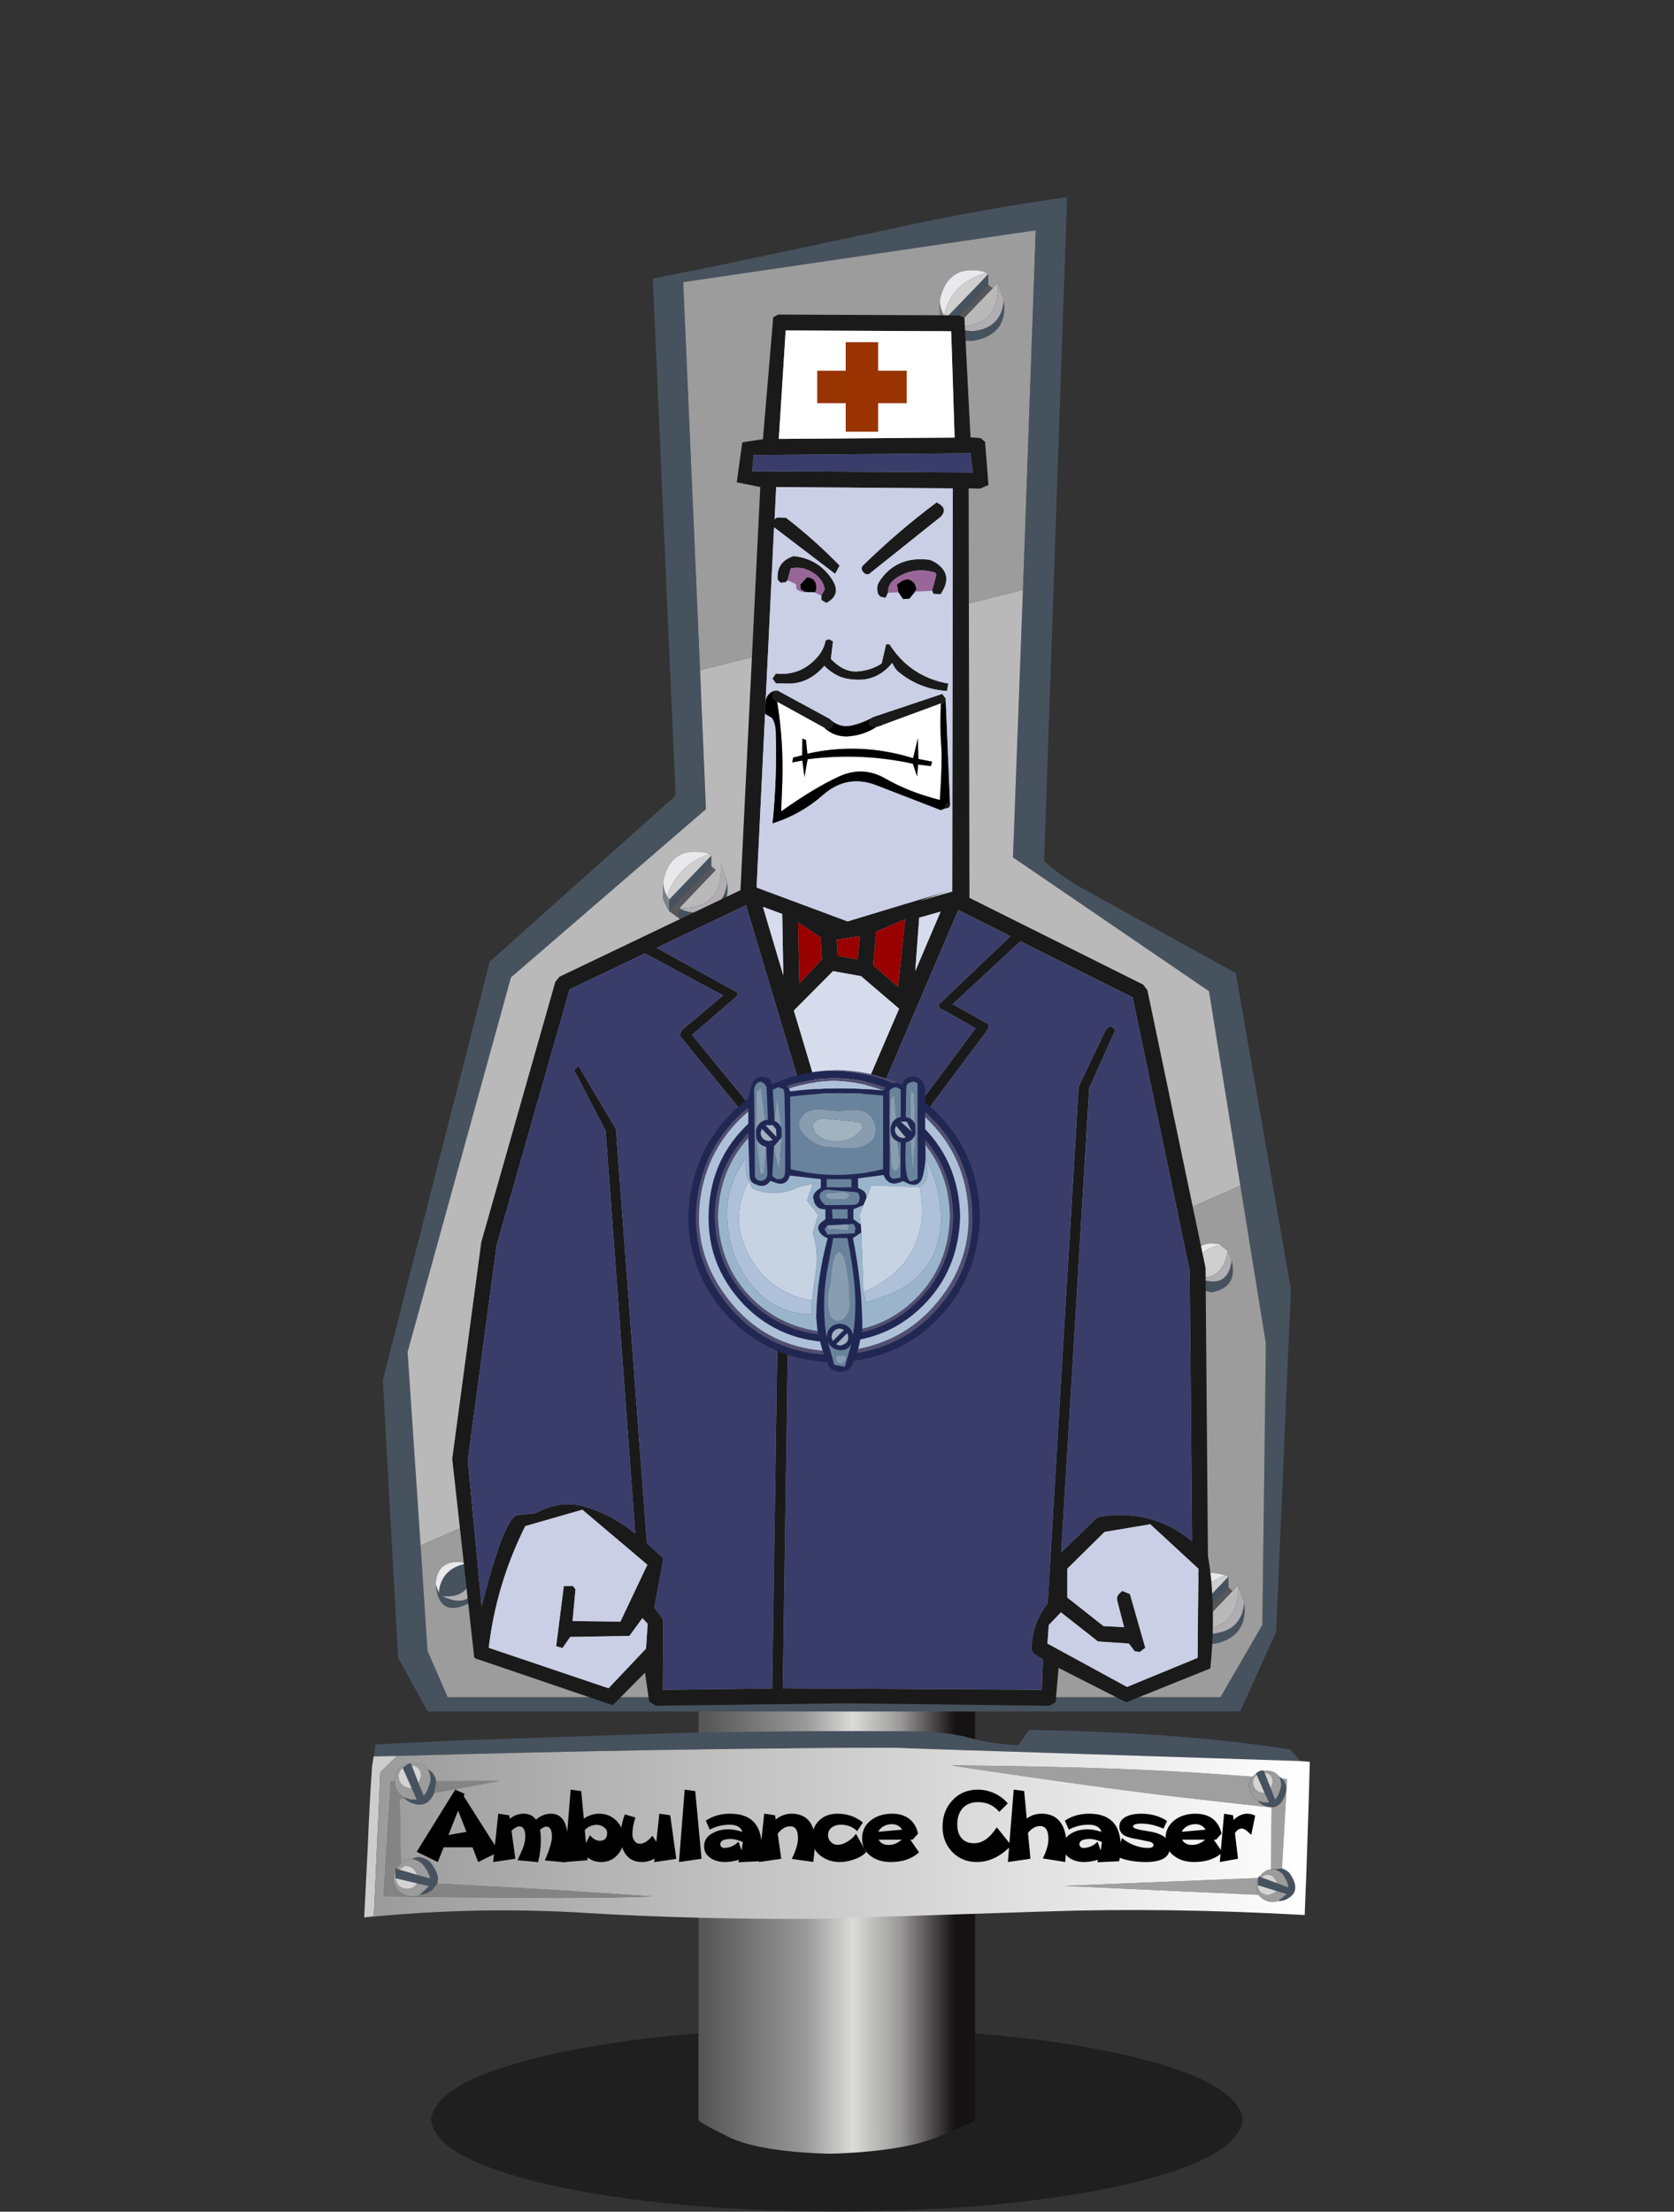 <?xml version="1.0" encoding="UTF-8" standalone="no"?>
<svg xmlns:xlink="http://www.w3.org/1999/xlink" height="433.1px" width="327.95px" xmlns="http://www.w3.org/2000/svg">
  <rect width="100%" height="100%" fill="#333333" stroke="none"/>
  <g transform="matrix(1.0, 0.0, 0.0, 1.0, 164.0, 433.1)">
    <use height="36.0" transform="matrix(1.0, 0.0, 0.0, 1.0, -79.55, -36.0)" width="159.0" xlink:href="#shape0"/>
    <use height="96.65" transform="matrix(1.0, 0.0, 0.0, 1.0, -27.15, -108.0)" width="54.2" xlink:href="#shape1"/>
    <use height="37.0" transform="matrix(1.0, 0.0, 0.0, 1.0, -92.65, -94.35)" width="185.25" xlink:href="#shape2"/>
    <use height="14.25" transform="matrix(1.0, 0.0, 0.0, 1.0, -82.3, -82.65)" width="164.25" xlink:href="#text0"/>
    <use height="296.55" transform="matrix(1.0, 0.0, 0.0, 1.0, -89.0, -394.5)" width="177.9" xlink:href="#shape3"/>
    <use height="262.95" transform="matrix(1.036, 0.0, 0.0, 1.036, -75.4, -371.5)" width="143.85" xlink:href="#shape4"/>
    <use height="59.15" transform="matrix(1.0, 0.0, 0.0, 1.0, -29.15, -223.55)" width="57.15" xlink:href="#shape5"/>
  </g>
  <defs>
    <g id="shape0" transform="matrix(1.0, 0.0, 0.0, 1.0, 0.0, 0.0)">
      <path d="M135.7 30.75 Q113.3 35.8 79.5 36.0 45.7 35.8 23.3 30.75 0.85 25.65 0.0 18.0 0.85 10.35 23.3 5.25 45.7 0.2 79.5 0.0 113.3 0.2 135.7 5.25 158.15 10.35 159.0 18.0 158.15 25.65 135.7 30.75" fill="#000000" fill-opacity="0.396" fill-rule="evenodd" stroke="none"/>
    </g>
    <g id="shape1" transform="matrix(1.0, 0.0, 0.0, 1.0, 0.0, 0.0)">
      <path d="M5.85 93.35 Q-0.15 90.4 0.0 90.0 L0.0 0.0 54.2 0.0 54.2 90.0 Q54.15 90.4 46.95 93.35 39.7 96.25 25.65 96.65 11.8 96.25 5.85 93.35" fill="url(#gradient0)" fill-rule="evenodd" stroke="none"/>
    </g>
    <linearGradient gradientTransform="matrix(0.03, 0.0, 0.0, 0.03, 25.7, 48.35)" gradientUnits="userSpaceOnUse" id="gradient0" spreadMethod="pad" x1="-819.2" x2="819.2">
      <stop offset="0.0" stop-color="#565656"/>
      <stop offset="0.404" stop-color="#9a9999"/>
      <stop offset="0.592" stop-color="#dbdbda"/>
      <stop offset="0.78" stop-color="#9b9a9a"/>
      <stop offset="1.0" stop-color="#151213"/>
    </linearGradient>
    <g id="shape2" transform="matrix(1.0, 0.0, 0.0, 1.0, -0.05, 0.0)">
      <path d="M185.25 8.2 L185.3 8.25 185.25 8.25 185.25 8.2 M1.9 5.2 L2.3 2.85 18.75 2.05 59.05 0.7 Q83.4 0.05 109.4 0.3 115.1 0.55 118.85 1.6 122.65 2.7 128.15 3.0 L129.3 1.5 Q130.05 0.2 130.5 0.0 160.7 0.5 181.5 3.85 L183.45 6.1 103.3 3.5 Q60.0 3.6 6.5 5.1 L1.9 5.2 M176.25 8.0 L176.45 8.4 177.65 11.45 178.5 13.65 Q179.3 12.8 179.7 10.9 179.7 9.8 179.25 9.1 L179.9 9.55 Q180.65 10.3 180.7 11.75 179.85 15.7 177.15 15.05 175.8 14.75 175.1 13.85 L176.15 14.2 177.35 14.25 176.45 12.35 174.9 8.8 174.8 8.5 174.95 8.35 Q175.75 7.8 176.25 8.0 M178.25 27.3 L179.85 27.15 Q180.5 27.3 181.25 27.95 183.6 31.2 181.35 32.8 180.2 33.6 179.1 33.5 L180.8 32.15 178.8 31.55 175.1 30.4 175.2 29.1 175.2 29.0 175.25 28.7 175.4 28.75 175.85 28.9 178.95 30.05 181.1 30.85 Q181.0 29.65 179.9 28.15 179.05 27.45 178.25 27.3 M9.35 6.95 L10.7 10.45 11.7 12.9 Q12.6 11.95 13.05 9.85 13.05 8.55 12.5 7.75 13.85 8.35 14.15 10.05 L13.75 12.35 Q12.6 15.1 10.15 14.55 8.75 14.25 8.0 13.4 L7.85 13.2 9.0 13.6 10.35 13.65 9.35 11.4 7.6 7.45 8.75 6.6 9.2 6.55 9.35 6.95 M9.4 25.3 Q11.0 24.35 12.9 25.8 15.0 28.35 14.35 30.1 L13.4 31.3 Q12.2 32.25 10.95 32.25 L12.75 30.6 10.4 30.05 6.2 29.05 6.15 27.55 6.15 27.1 6.35 27.15 6.9 27.35 10.45 28.4 12.95 29.1 Q12.75 27.8 11.35 26.15 10.35 25.35 9.4 25.3" fill="#47525f" fill-rule="evenodd" stroke="none"/>
      <path d="M0.05 36.7 L0.75 22.9 Q1.05 14.95 1.6 7.0 L1.9 5.2 6.5 5.1 3.2 8.3 1.95 36.45 0.05 36.7" fill="#cdcdcd" fill-rule="evenodd" stroke="none"/>
      <path d="M13.75 12.35 L14.15 10.05 26.45 10.0 13.75 12.35 M8.0 13.4 L7.0 13.55 7.2 26.2 6.35 27.15 6.15 27.1 6.15 27.55 Q5.15 29.5 6.75 31.55 8.95 33.2 10.95 32.25 12.2 32.25 13.4 31.3 L14.35 30.1 16.45 30.2 36.65 31.3 56.5 32.6 Q50.4 32.9 38.0 32.9 L15.1 32.75 3.85 32.6 5.25 10.05 6.0 10.05 Q6.15 12.3 7.85 13.2 L8.0 13.4" fill="#848484" fill-rule="evenodd" stroke="none"/>
      <path d="M175.1 13.85 Q175.8 14.75 177.15 15.05 179.85 15.7 180.7 11.75 180.65 10.3 179.9 9.55 L180.85 9.65 179.85 27.15 178.25 27.3 177.7 27.3 177.8 15.2 160.95 13.3 Q144.35 11.4 115.0 6.95 144.55 7.2 162.45 8.35 L174.1 9.15 Q173.65 9.7 173.4 10.6 173.45 12.95 175.1 13.85 M175.3 32.3 L137.05 30.55 175.2 29.0 175.2 29.1 Q174.3 30.55 175.3 32.3" fill="#a09fa0" fill-rule="evenodd" stroke="none"/>
      <path d="M176.45 8.4 L176.25 8.0 176.9 7.95 Q178.55 8.05 179.25 9.1 179.7 9.8 179.7 10.9 179.3 12.8 178.5 13.65 L177.65 11.45 178.05 10.25 Q178.0 8.55 176.45 8.4 M174.8 8.5 L174.9 8.8 Q174.35 9.2 174.15 10.05 174.2 11.9 175.85 12.3 L176.45 12.35 177.35 14.25 176.15 14.2 175.1 13.85 Q173.45 12.95 173.4 10.6 173.65 9.7 174.1 9.15 L174.8 8.5 M177.7 27.3 L178.25 27.3 Q179.05 27.45 179.9 28.15 181.0 29.65 181.1 30.85 L178.95 30.05 178.3 28.9 Q177.0 27.8 175.85 28.9 L175.4 28.75 175.8 28.3 Q176.7 27.35 177.7 27.3 M179.1 33.5 Q177.3 34.2 175.5 32.65 L175.3 32.3 Q174.3 30.55 175.2 29.1 L175.1 30.4 Q175.25 32.1 176.95 32.35 178.0 32.25 178.8 31.55 L180.8 32.15 179.1 33.5 M10.7 10.45 L11.2 9.05 Q11.15 7.15 9.35 6.95 L9.2 6.55 9.9 6.5 Q11.75 6.6 12.5 7.75 13.05 8.55 13.05 9.85 12.6 11.95 11.7 12.9 L10.7 10.45 M7.2 26.2 Q8.2 25.2 9.4 25.3 10.35 25.35 11.35 26.15 12.75 27.8 12.95 29.1 L10.45 28.4 Q9.75 26.65 8.05 26.6 L6.9 27.35 6.35 27.15 7.2 26.2 M6.0 10.05 L5.95 9.55 Q6.6 7.0 8.75 6.6 L7.6 7.45 Q7.0 7.9 6.75 8.85 6.8 10.95 8.7 11.35 L9.35 11.4 10.35 13.65 9.0 13.6 7.85 13.2 Q6.15 12.3 6.0 10.05 M6.15 27.55 L6.2 29.05 Q6.45 30.9 8.2 31.1 9.7 31.2 10.4 30.05 L12.75 30.6 10.95 32.25 Q8.95 33.2 6.75 31.55 5.15 29.5 6.15 27.55" fill="#9c9c9c" fill-rule="evenodd" stroke="none"/>
      <path d="M174.9 8.8 L176.45 12.35 175.85 12.3 Q174.2 11.9 174.15 10.05 174.35 9.2 174.9 8.8 M177.65 11.45 L176.45 8.4 Q178.0 8.55 178.05 10.25 L177.65 11.45 M175.85 28.9 Q177.0 27.8 178.3 28.9 L178.95 30.05 175.85 28.9 M175.1 30.4 L178.8 31.55 Q178.0 32.25 176.95 32.35 175.25 32.1 175.1 30.4 M9.35 6.95 Q11.15 7.15 11.2 9.05 L10.7 10.45 9.35 6.95 M9.35 11.4 L8.7 11.35 Q6.8 10.95 6.75 8.85 7.0 7.9 7.6 7.45 L9.35 11.4 M10.45 28.4 L6.9 27.35 8.05 26.6 Q9.75 26.65 10.45 28.4 M6.2 29.05 L10.4 30.05 Q9.7 31.2 8.2 31.1 6.45 30.9 6.2 29.05" fill="#d5d4d4" fill-rule="evenodd" stroke="none"/>
      <path d="M183.45 6.1 L185.3 6.25 185.25 8.2 185.25 8.25 185.1 13.45 184.65 27.3 184.3 36.25 Q157.35 34.75 133.85 35.55 L89.2 37.0 Q65.15 37.15 43.55 35.85 22.0 34.5 0.05 36.75 L0.05 36.7 1.95 36.45 3.2 8.3 6.5 5.1 Q60.0 3.6 103.3 3.5 L183.45 6.1 M176.25 8.0 Q175.75 7.8 174.95 8.35 L174.8 8.5 174.1 9.15 162.45 8.35 Q144.55 7.2 115.0 6.95 144.35 11.4 160.95 13.3 L177.8 15.2 177.7 27.3 Q176.7 27.35 175.8 28.3 L175.4 28.75 175.25 28.7 175.2 29.0 137.05 30.55 175.3 32.3 175.5 32.65 Q177.3 34.2 179.1 33.5 180.2 33.6 181.35 32.8 183.6 31.2 181.25 27.95 180.5 27.3 179.85 27.15 L180.85 9.65 179.9 9.55 179.25 9.1 Q178.55 8.05 176.9 7.95 L176.25 8.0 M12.5 7.75 Q11.75 6.6 9.9 6.5 L9.2 6.55 8.75 6.6 Q6.6 7.0 5.95 9.55 L6.0 10.05 5.25 10.05 3.85 32.6 15.1 32.75 38.0 32.9 Q50.4 32.9 56.5 32.6 L36.65 31.3 16.45 30.2 14.35 30.1 Q15.0 28.35 12.9 25.8 11.0 24.35 9.4 25.3 8.2 25.2 7.2 26.2 L7.0 13.55 8.0 13.4 Q8.75 14.25 10.15 14.55 12.6 15.1 13.75 12.35 L26.45 10.0 14.15 10.05 Q13.85 8.35 12.5 7.75" fill="url(#gradient1)" fill-rule="evenodd" stroke="none"/>
    </g>
    <linearGradient gradientTransform="matrix(0.113, 0.0, 0.0, 0.02, 92.65, 20.25)" gradientUnits="userSpaceOnUse" id="gradient1" spreadMethod="pad" x1="-819.2" x2="819.2">
      <stop offset="0.0" stop-color="#9a9a9a"/>
      <stop offset="1.0" stop-color="#ffffff"/>
    </linearGradient>
    <g id="text0" transform="matrix(1.0, 0.0, 0.0, 1.0, 8.95, -4.85)">
      <g transform="matrix(1.0, 0.0, 0.0, 1.0, -9.35, 0.0)">
        <use fill="#000000" height="14.25" transform="matrix(0.44, 0.0, 0.0, 0.44, 0.0, 19.0)" width="164.25" xlink:href="#font_______W7_A0"/>
        <use fill="#000000" height="14.25" transform="matrix(0.44, 0.0, 0.0, 0.44, 14.4, 19.0)" width="164.25" xlink:href="#font_______W7_m0"/>
        <use fill="#000000" height="14.25" transform="matrix(0.44, 0.0, 0.0, 0.44, 28.45, 19.0)" width="164.25" xlink:href="#font_______W7_b0"/>
        <use fill="#000000" height="14.25" transform="matrix(0.44, 0.0, 0.0, 0.44, 39.4, 19.0)" width="164.25" xlink:href="#font_______W7_u0"/>
        <use fill="#000000" height="14.25" transform="matrix(0.44, 0.0, 0.0, 0.44, 49.8, 19.0)" width="164.25" xlink:href="#font_______W7_l0"/>
        <use fill="#000000" height="14.25" transform="matrix(0.44, 0.0, 0.0, 0.44, 55.85, 19.0)" width="164.25" xlink:href="#font_______W7_a0"/>
        <use fill="#000000" height="14.25" transform="matrix(0.44, 0.0, 0.0, 0.44, 66.5, 19.0)" width="164.25" xlink:href="#font_______W7_n0"/>
        <use fill="#000000" height="14.25" transform="matrix(0.44, 0.0, 0.0, 0.44, 77.0, 19.0)" width="164.25" xlink:href="#font_______W7_c0"/>
        <use fill="#000000" height="14.25" transform="matrix(0.44, 0.0, 0.0, 0.44, 86.8, 19.0)" width="164.25" xlink:href="#font_______W7_e0"/>
        <use fill="#000000" height="14.25" transform="matrix(0.44, 0.0, 0.0, 0.44, 102.45, 19.0)" width="164.25" xlink:href="#font_______W7_C0"/>
        <use fill="#000000" height="14.25" transform="matrix(0.44, 0.0, 0.0, 0.44, 115.25, 19.0)" width="164.25" xlink:href="#font_______W7_h0"/>
        <use fill="#000000" height="14.25" transform="matrix(0.44, 0.0, 0.0, 0.44, 126.2, 19.0)" width="164.25" xlink:href="#font_______W7_a0"/>
        <use fill="#000000" height="14.25" transform="matrix(0.44, 0.0, 0.0, 0.44, 136.85, 19.0)" width="164.25" xlink:href="#font_______W7_s0"/>
        <use fill="#000000" height="14.25" transform="matrix(0.44, 0.0, 0.0, 0.44, 146.25, 19.0)" width="164.25" xlink:href="#font_______W7_e0"/>
        <use fill="#000000" height="14.25" transform="matrix(0.44, 0.0, 0.0, 0.44, 156.55, 19.0)" width="164.25" xlink:href="#font_______W7_r0"/>
      </g>
    </g>
    <g id="font_______W7_A0">
      <path d="M14.9 -11.95 L14.9 -11.95 19.2 -22.85 22.9 -13.4 14.9 -11.95 M21.7 -29.25 L21.7 -29.25 22.1 -30.3 17.9 -32.15 0.75 -4.5 10.15 0.05 12.75 -6.5 25.6 -6.5 28.15 0.05 37.4 -4.5 21.7 -29.25" fill-rule="evenodd" stroke="none"/>
    </g>
    <g id="font_______W7_m0">
      <path d="M35.35 -9.0 L35.35 -9.0 Q35.35 -21.45 27.8 -21.45 24.2 -21.45 21.15 -18.8 19.2 -21.45 15.65 -21.45 12.4 -21.45 9.45 -19.2 L9.25 -20.75 4.35 -21.45 2.05 0.05 11.95 -1.4 10.25 -13.85 Q12.25 -15.8 13.75 -15.8 16.4 -15.8 16.4 -11.2 16.4 -8.95 15.2 -5.8 L12.95 -0.75 22.1 0.1 Q23.3 -4.75 23.3 -9.55 23.3 -12.35 22.95 -14.3 24.5 -15.7 25.75 -15.7 28.25 -15.7 28.25 -11.2 28.25 -7.95 25.1 -0.65 L34.25 0.2 Q35.35 -4.25 35.35 -9.0" fill-rule="evenodd" stroke="none"/>
    </g>
    <g id="font_______W7_b0">
      <path d="M20.9 -12.9 L20.9 -12.9 Q20.9 -9.4 17.6 -9.4 15.3 -9.4 13.25 -11.85 L11.45 -8.4 10.95 -14.2 Q13.25 -16.5 16.3 -16.5 17.85 -16.5 19.35 -15.5 20.9 -14.45 20.9 -12.9 M28.25 -10.45 L28.25 -10.45 Q28.25 -15.0 25.1 -18.25 21.9 -21.45 17.35 -21.45 13.75 -21.45 10.5 -19.25 L9.35 -31.5 4.65 -32.15 2.05 0.05 12.15 -0.75 12.15 -2.05 Q14.7 0.05 18.2 0.05 22.6 0.05 25.4 -3.0 28.25 -6.0 28.25 -10.45" fill-rule="evenodd" stroke="none"/>
    </g>
    <g id="font_______W7_u0">
      <path d="M24.1 -20.75 L24.1 -20.75 19.25 -21.45 17.9 -8.95 16.15 -11.65 Q13.35 -8.1 10.6 -8.1 9.0 -8.1 8.15 -9.4 7.25 -10.65 7.25 -12.3 7.25 -15.75 8.6 -19.75 L3.9 -21.15 Q2.05 -16.35 2.05 -11.4 2.05 -6.45 4.25 -3.4 6.75 0.05 11.5 0.05 14.55 0.05 17.1 -1.5 L16.95 0.1 26.8 -1.35 24.1 -20.75" fill-rule="evenodd" stroke="none"/>
    </g>
    <g id="font_______W7_l0">
      <path d="M11.6 -31.5 L11.6 -31.5 6.9 -32.15 4.35 0.05 14.4 -1.4 11.6 -31.5" fill-rule="evenodd" stroke="none"/>
    </g>
    <g id="font_______W7_a0">
      <path d="M19.05 -8.85 L19.05 -8.85 18.5 -5.05 17.1 -9.0 Q14.35 -6.2 10.6 -6.2 9.95 -6.2 9.45 -6.75 9.0 -7.2 9.0 -7.85 9.0 -10.2 13.7 -10.2 15.9 -10.2 19.05 -8.85 M27.4 -6.8 L27.4 -6.8 Q27.4 -21.45 13.35 -21.45 7.15 -21.45 2.55 -18.35 L4.3 -14.35 Q8.3 -16.55 13.15 -16.55 17.85 -16.55 18.85 -13.35 15.4 -14.5 12.8 -14.5 8.6 -14.5 5.6 -12.8 1.8 -10.75 1.8 -6.95 1.8 -3.5 4.9 -1.55 7.55 0.05 11.15 0.05 13.95 0.05 17.35 -0.95 L17.0 0.15 26.7 -0.3 Q27.4 -3.45 27.4 -6.8" fill-rule="evenodd" stroke="none"/>
    </g>
    <g id="font_______W7_n0">
      <path d="M27.0 -9.05 L27.0 -9.05 Q27.0 -14.5 24.65 -17.8 21.9 -21.45 16.6 -21.45 12.6 -21.45 9.45 -18.85 L9.2 -20.75 4.35 -21.45 2.05 0.05 11.95 -1.4 10.35 -12.55 Q12.95 -15.85 15.9 -15.85 19.4 -15.85 19.4 -10.6 19.4 -6.9 16.6 -1.3 L26.2 0.0 Q27.0 -6.5 27.0 -9.05" fill-rule="evenodd" stroke="none"/>
    </g>
    <g id="font_______W7_c0">
      <path d="M21.35 -12.5 L21.35 -12.5 Q19.95 -10.5 17.75 -9.15 15.35 -7.6 13.15 -7.6 11.4 -7.6 10.2 -8.85 8.9 -10.05 8.9 -11.8 8.9 -14.1 10.65 -15.4 12.2 -16.55 14.55 -16.55 18.9 -16.55 21.9 -13.7 L24.4 -17.55 Q19.65 -21.45 13.1 -21.45 8.05 -21.45 4.9 -18.4 1.8 -15.3 1.8 -10.3 1.8 -5.6 5.7 -2.65 9.25 0.05 14.1 0.05 17.2 0.05 20.45 -1.1 24.05 -2.3 25.9 -4.4 L21.35 -12.5" fill-rule="evenodd" stroke="none"/>
    </g>
    <g id="font_______W7_e0">
      <path d="M19.45 -9.9 L19.45 -9.9 Q16.75 -7.55 13.6 -7.55 10.45 -7.55 9.15 -9.9 L19.45 -9.9 M9.0 -13.4 L9.0 -13.4 Q9.7 -14.95 11.5 -15.95 13.2 -16.8 15.1 -16.8 18.05 -16.8 19.65 -14.35 L9.0 -13.4 M23.25 -9.9 L23.25 -9.9 24.3 -9.9 26.7 -12.6 Q25.85 -16.7 22.9 -19.1 19.9 -21.45 15.15 -21.45 9.65 -21.45 5.9 -18.65 1.8 -15.6 1.8 -10.4 1.8 -5.35 5.8 -2.5 9.3 0.05 14.6 0.05 22.45 0.05 27.15 -4.25 L23.25 -9.9" fill-rule="evenodd" stroke="none"/>
    </g>
    <g id="font_______W7_C0">
      <path d="M26.2 -15.4 L26.2 -15.4 Q21.6 -8.3 16.1 -8.3 12.35 -8.3 10.4 -10.7 8.6 -12.9 8.6 -16.75 8.6 -21.2 11.05 -23.95 13.55 -26.6 17.95 -26.6 23.65 -26.6 27.3 -22.25 L31.1 -26.05 Q28.65 -28.9 25.1 -30.55 21.55 -32.15 17.8 -32.15 10.8 -32.15 6.45 -27.4 2.05 -22.7 2.05 -15.6 2.05 -8.95 6.35 -4.45 10.7 0.05 17.3 0.05 25.6 0.05 32.65 -7.35 L26.2 -15.4" fill-rule="evenodd" stroke="none"/>
    </g>
    <g id="font_______W7_h0">
      <path d="M28.1 -7.6 L28.1 -7.6 Q28.1 -13.7 25.7 -17.25 22.9 -21.45 17.05 -21.45 13.35 -21.45 10.45 -19.3 L9.3 -31.55 4.65 -32.15 2.05 0.05 12.1 -1.4 11.0 -12.9 Q13.45 -15.95 16.35 -15.95 20.1 -15.95 20.1 -10.2 20.1 -6.55 17.6 -1.55 L27.6 0.05 28.1 -7.6" fill-rule="evenodd" stroke="none"/>
    </g>
    <g id="font_______W7_s0">
      <path d="M25.05 -6.35 L25.05 -6.35 Q25.05 -12.25 15.35 -13.65 8.7 -14.6 8.7 -15.7 8.7 -17.05 12.35 -17.05 17.1 -17.05 22.25 -14.8 L23.8 -18.2 Q19.05 -21.45 12.25 -21.45 8.55 -21.45 6.05 -20.35 2.6 -18.85 2.6 -15.7 2.6 -13.1 4.75 -11.8 6.5 -10.75 10.95 -10.05 L16.3 -8.95 Q17.8 -8.4 17.8 -7.5 17.8 -6.2 15.25 -6.2 12.3 -6.2 9.1 -7.45 5.9 -8.7 3.8 -10.65 L1.0 -2.6 Q6.45 0.05 14.3 0.05 25.05 0.05 25.05 -6.35" fill-rule="evenodd" stroke="none"/>
    </g>
    <g id="font_______W7_r0">
      <path d="M18.3 -20.6 L18.3 -20.6 Q16.55 -21.45 14.75 -21.45 11.5 -21.45 8.7 -18.65 L8.45 -20.75 4.45 -21.45 2.55 0.05 10.65 -1.4 9.3 -12.8 Q10.55 -14.85 12.3 -14.85 13.25 -14.85 14.55 -13.85 L16.55 -12.05 18.3 -20.6" fill-rule="evenodd" stroke="none"/>
    </g>
    <g id="shape3" transform="matrix(1.0, 0.0, 0.0, 1.0, -3.7, 10.3)">
      <path d="M171.7 183.3 L165.55 145.2 127.15 119.0 129.1 66.6 131.6 -3.8 62.55 6.35 65.85 82.3 67.0 109.55 28.8 142.5 8.55 215.85 11.1 253.75 12.45 274.35 16.4 283.45 167.8 283.45 176.0 269.3 176.7 214.2 171.7 183.3 M125.35 9.95 Q126.15 16.05 120.45 17.6 118.05 18.3 116.0 17.1 L115.95 15.05 Q117.4 15.9 119.15 15.95 124.85 15.45 125.35 9.95 M121.15 6.0 L122.3 4.75 122.3 6.9 114.05 15.6 114.05 13.35 121.15 6.0 M103.1 -4.05 Q120.35 -7.85 137.75 -10.3 L133.25 119.7 Q136.65 122.8 140.8 125.1 L170.8 141.65 181.6 203.55 178.7 270.7 171.65 286.25 12.5 286.25 6.7 275.75 3.7 221.35 24.65 139.4 61.05 106.9 56.6 5.65 70.6 2.85 103.1 -4.05 M59.75 129.4 L59.8 129.45 59.75 129.45 59.75 129.4 M59.8 129.4 L59.8 127.25 68.05 118.65 68.05 120.75 59.8 129.4 M71.15 123.8 Q71.9 129.9 66.25 131.55 63.75 132.25 61.75 130.95 L61.75 128.95 Q63.2 129.75 64.95 129.8 70.65 129.3 71.15 123.8 M163.5 197.65 L163.9 196.9 163.95 196.9 163.5 197.65 M161.9 198.7 Q162.0 199.7 162.55 200.55 L163.25 201.25 163.95 201.6 Q169.3 203.4 170.0 197.95 171.25 203.25 166.05 204.15 161.65 203.5 161.9 198.7 M161.1 268.45 L169.35 259.85 169.35 261.95 161.1 270.6 161.1 268.45 M163.0 272.15 L163.0 270.15 Q164.45 270.95 166.25 271.0 171.9 270.5 172.45 265.0 173.2 271.1 167.5 272.8 165.15 273.45 163.0 272.15 M161.05 270.6 L161.1 270.65 161.05 270.65 161.05 270.6 M22.2 260.9 Q22.95 263.65 20.8 264.9 14.7 268.2 14.05 261.35 L14.65 263.0 Q15.15 258.25 20.0 257.3 L21.35 258.4 Q21.0 264.2 15.35 263.65 L16.0 263.95 Q21.0 266.05 22.2 260.9" fill="#47525f" fill-rule="evenodd" stroke="none"/>
      <path d="M129.1 66.6 L127.15 119.0 165.55 145.2 171.7 183.3 11.1 253.75 8.55 215.85 28.8 142.5 67.0 109.55 65.85 82.3 129.1 66.6 M123.15 7.55 L124.2 6.4 Q124.7 15.05 116.2 15.05 L115.95 15.05 123.15 7.55 M58.6 123.9 L58.6 126.35 Q58.35 127.1 59.75 129.4 L59.75 129.45 59.8 129.5 61.75 130.95 Q63.75 132.25 66.25 131.55 71.9 129.9 71.15 123.8 L69.95 120.3 Q70.5 128.95 62.0 128.95 L61.75 128.95 68.9 121.45 68.05 120.75 68.05 118.65 67.7 118.35 67.05 118.1 Q59.95 116.65 58.6 123.9 M163.0 270.15 L170.15 262.65 171.25 261.5 171.3 262.3 Q171.1 270.4 163.0 270.15" fill="#bab9ba" fill-rule="evenodd" stroke="none"/>
      <path d="M129.1 66.6 L65.85 82.3 62.55 6.35 131.6 -3.8 129.1 66.6 M11.1 253.75 L171.7 183.3 176.7 214.2 176.0 269.3 167.8 283.45 16.4 283.45 12.45 274.35 11.1 253.75 M125.35 9.95 L124.2 6.4 123.15 7.55 122.3 6.9 122.3 4.75 121.15 6.0 122.25 4.75 121.9 4.5 121.3 4.25 Q114.25 2.8 112.8 10.0 L112.8 12.45 Q112.6 13.2 114.05 15.6 L116.0 17.1 Q118.05 18.3 120.45 17.6 126.15 16.05 125.35 9.95 M163.9 196.9 L164.0 196.8 163.95 196.9 163.9 196.9 M167.75 194.95 L167.9 194.85 Q162.9 193.55 161.9 198.7 161.65 203.5 166.05 204.15 171.25 203.25 170.0 197.95 L169.2 196.0 167.75 194.95 M160.85 266.8 L160.8 267.05 160.8 267.0 160.85 266.8 M169.35 259.85 L168.75 259.6 Q162.65 257.6 160.35 263.8 L159.85 265.55 159.85 267.55 Q159.65 268.3 161.05 270.6 L161.05 270.65 161.1 270.7 163.0 272.15 Q165.15 273.45 167.5 272.8 173.2 271.1 172.45 265.0 L171.25 261.5 170.15 262.65 169.35 261.95 169.35 259.85 M22.2 260.9 L21.35 258.4 20.0 257.3 19.1 257.0 Q14.3 256.6 14.05 261.35 14.7 268.2 20.8 264.9 22.95 263.65 22.2 260.9" fill="#9c9c9c" fill-rule="evenodd" stroke="none"/>
      <path d="M116.0 17.1 L114.05 15.6 122.3 6.9 123.15 7.55 115.95 15.05 116.0 17.1 M59.8 129.45 L59.8 129.5 59.8 129.4 68.05 120.75 68.9 121.45 61.75 128.95 61.75 130.95 59.8 129.5 59.75 129.45 59.8 129.45 M161.1 270.7 L161.1 270.6 169.35 261.95 170.15 262.65 163.0 270.15 163.0 272.15 161.1 270.7 161.05 270.65 161.1 270.65 161.1 270.7" fill="#57565b" fill-rule="evenodd" stroke="none"/>
      <path d="M114.05 15.6 Q112.6 13.2 112.8 12.45 L112.8 10.0 Q112.9 11.5 113.65 12.85 L114.05 13.35 114.05 15.6 M58.6 123.9 Q58.7 125.4 59.45 126.7 L59.8 127.25 59.8 129.4 59.8 129.5 59.8 129.45 59.75 129.4 Q58.35 127.1 58.6 126.35 L58.6 123.9 M160.8 267.05 L160.75 267.9 161.1 268.45 161.1 270.6 161.1 270.7 161.1 270.65 161.05 270.6 Q159.65 268.3 159.85 267.55 L159.85 265.55 Q160.0 266.75 160.7 267.9 L160.8 267.0 160.8 267.05" fill="#79818b" fill-rule="evenodd" stroke="none"/>
      <path d="M121.9 4.5 L122.25 4.75 121.15 6.0 114.05 13.35 113.65 12.85 Q115.0 6.9 121.05 4.8 L121.9 4.5 M59.8 127.25 L59.45 126.7 59.65 125.8 Q62.0 120.25 67.7 118.35 L68.05 118.65 59.8 127.25 M164.0 196.8 L164.6 196.2 Q166.1 195.1 167.75 194.95 L169.2 196.0 169.05 196.9 Q168.0 201.7 163.25 201.25 L162.55 200.55 163.5 197.65 163.95 196.9 164.0 196.8 M160.85 266.8 L161.35 265.75 Q163.85 261.4 168.75 259.6 L169.35 259.85 161.1 268.45 160.75 267.9 160.8 267.05 160.85 266.8" fill="#d0cfd0" fill-rule="evenodd" stroke="none"/>
      <path d="M112.8 10.0 Q114.25 2.8 121.3 4.25 L121.9 4.5 121.05 4.8 Q115.0 6.9 113.65 12.85 112.9 11.5 112.8 10.0 M59.45 126.7 Q58.7 125.4 58.6 123.9 59.95 116.65 67.05 118.1 L67.7 118.35 Q62.0 120.25 59.65 125.8 L59.45 126.7 M163.9 196.9 L163.5 197.65 162.55 200.55 Q162.0 199.7 161.9 198.7 162.9 193.55 167.9 194.85 L167.75 194.95 Q166.1 195.1 164.6 196.2 L164.0 196.8 163.9 196.9 M168.75 259.6 Q163.85 261.4 161.35 265.75 L160.85 266.8 160.8 267.0 160.7 267.9 Q160.0 266.75 159.85 265.55 L160.35 263.8 Q162.65 257.6 168.75 259.6 M14.05 261.35 Q14.3 256.6 19.1 257.0 L20.0 257.3 Q15.15 258.25 14.65 263.0 L14.05 261.35" fill="#e9e9eb" fill-rule="evenodd" stroke="none"/>
      <path d="M124.2 6.4 L125.35 9.95 Q124.85 15.45 119.15 15.95 117.4 15.9 115.95 15.05 L116.2 15.05 Q124.7 15.05 124.2 6.4 M61.75 128.95 L62.0 128.95 Q70.5 128.95 69.95 120.3 L71.15 123.8 Q70.65 129.3 64.95 129.8 63.2 129.75 61.75 128.95 M170.0 197.95 Q169.3 203.4 163.95 201.6 L163.25 201.25 Q168.0 201.7 169.05 196.9 L169.2 196.0 170.0 197.95 M21.35 258.4 L22.2 260.9 Q21.0 266.05 16.0 263.95 L15.35 263.65 Q21.0 264.2 21.35 258.4 M172.45 265.0 Q171.9 270.5 166.25 271.0 164.45 270.95 163.0 270.15 171.1 270.4 171.3 262.3 L171.25 261.5 172.45 265.0" fill="#b0aeb3" fill-rule="evenodd" stroke="none"/>
    </g>
    <g id="shape4" transform="matrix(1.0, 0.0, 0.0, 1.0, 0.0, 0.0)">
      <path d="M95.0 23.25 L94.35 3.15 63.05 3.0 61.75 23.5 95.0 23.25 M95.8 0.15 L96.85 0.6 98.0 23.2 99.9 23.35 100.75 24.05 101.4 32.2 100.15 32.75 99.8 32.9 97.65 32.85 97.8 110.25 130.65 126.65 131.45 127.7 142.45 180.2 142.9 234.65 143.2 236.5 143.5 238.9 Q144.25 247.35 143.35 255.9 L127.45 262.3 114.65 255.8 114.1 262.3 112.95 262.95 73.95 262.5 38.5 262.95 37.25 262.2 36.45 256.7 30.35 262.85 4.95 254.2 Q4.5 254.15 4.15 253.8 L0.05 216.75 0.0 216.3 5.5 175.3 19.5 126.1 20.3 125.15 54.5 108.8 58.25 32.6 53.8 31.7 54.85 24.15 58.75 23.55 60.7 0.5 61.65 0.0 95.8 0.15 M98.45 29.85 L98.0 26.2 57.0 26.55 56.7 29.6 98.45 29.85 M90.75 52.2 L91.55 49.15 91.3 48.75 Q87.25 47.55 83.8 49.9 82.35 50.9 82.4 52.55 L81.95 53.55 80.9 53.3 80.5 52.75 Q80.15 51.45 80.7 50.55 83.9 45.55 90.25 46.35 91.15 46.65 91.9 47.25 94.7 49.4 92.35 52.85 L91.0 52.8 90.75 52.2 M92.1 35.8 Q93.65 36.75 92.45 38.15 L78.8 49.05 Q78.1 49.2 77.7 48.65 77.15 47.95 77.7 47.4 84.3 40.95 91.6 35.5 L92.1 35.8 M81.2 65.95 L82.05 62.3 82.7 62.35 Q86.6 68.45 93.8 69.75 L93.55 71.15 Q88.35 70.8 84.4 67.55 83.75 67.05 83.2 65.85 80.2 69.55 75.55 68.95 72.7 68.75 70.35 66.4 67.5 69.7 63.75 69.75 L61.2 69.7 60.55 68.8 61.2 67.85 Q65.75 68.35 68.9 64.9 70.25 63.45 70.6 61.6 L71.2 61.35 72.0 61.75 71.6 65.1 Q74.05 67.65 76.65 67.45 79.25 67.25 81.2 65.95 M80.85 75.65 L92.65 71.7 93.3 72.55 Q93.3 73.1 92.8 73.5 92.45 73.75 92.4 73.5 L81.55 77.5 80.95 77.4 80.25 77.95 80.15 78.0 78.8 77.5 79.0 76.4 79.45 76.15 79.55 76.1 80.4 76.25 80.85 75.65 M94.15 92.8 L93.85 93.25 93.1 93.4 93.3 92.9 Q93.55 92.0 94.15 92.8 M59.15 75.5 L57.55 108.3 74.75 114.7 94.25 108.8 88.4 110.8 94.55 109.05 94.65 32.85 61.25 32.6 60.95 38.7 61.05 38.6 Q61.3 38.4 61.6 38.35 L63.1 38.4 Q68.6 42.65 73.25 47.45 L72.4 49.0 60.85 40.2 59.25 73.2 59.15 75.5 M61.5 71.05 L71.35 76.4 71.9 77.05 Q72.1 77.95 71.25 78.25 L70.35 78.1 61.45 73.2 60.55 72.35 60.9 71.3 61.5 71.05 M69.8 53.1 L70.45 51.95 Q70.2 50.3 68.75 49.15 66.45 47.4 64.0 48.0 L63.4 50.2 63.05 50.6 62.1 50.7 61.55 50.15 Q61.2 46.75 64.55 45.65 69.2 46.15 71.75 49.95 73.75 52.9 70.75 54.5 L69.8 53.95 69.8 53.1 M69.9 121.9 L69.65 117.7 65.4 114.9 65.65 126.4 69.9 121.9 M80.15 116.65 L79.6 123.0 84.3 127.05 85.65 114.3 80.15 116.65 M77.05 117.5 L72.7 118.15 72.9 121.2 76.65 121.9 77.05 117.5 M53.95 128.75 L45.35 136.15 69.85 166.05 71.1 163.65 55.55 111.65 38.65 119.7 53.85 128.1 53.95 128.75 M43.0 136.3 L43.35 135.3 51.2 128.7 36.45 120.75 22.2 127.55 8.4 175.9 2.95 216.5 5.55 244.25 Q9.95 226.8 12.5 226.9 L15.8 226.55 Q20.2 224.15 24.5 225.15 29.85 226.6 34.6 230.4 L29.0 154.3 23.0 142.75 23.9 142.05 30.95 153.95 36.8 232.25 39.95 235.1 38.2 244.4 39.9 246.7 39.8 259.95 60.5 259.7 61.6 185.55 69.45 167.4 68.5 167.4 43.0 136.3 M62.4 113.3 L58.75 111.95 62.6 124.9 62.4 113.3 M64.6 131.55 L69.45 147.75 74.75 150.9 76.5 149.8 84.5 131.2 77.3 125.05 72.0 124.1 64.6 131.55 M124.55 134.5 L125.4 135.2 120.45 146.25 115.15 233.95 118.4 230.85 121.6 227.7 121.95 227.4 122.35 227.25 Q132.25 225.6 139.9 231.85 L139.45 180.7 128.65 129.05 107.45 118.45 94.65 130.35 101.35 134.1 101.45 134.65 101.25 135.15 63.6 185.7 62.5 259.65 111.5 259.95 111.7 254.2 110.3 253.35 109.95 253.1 109.7 252.75 109.55 252.4 Q109.55 247.5 112.6 243.6 L118.45 145.95 121.0 140.55 123.6 135.15 124.0 134.75 124.55 134.5 M79.05 151.4 L79.0 151.6 73.9 163.65 Q73.6 164.25 72.95 164.45 L67.1 177.7 98.95 134.9 92.05 131.0 92.0 130.4 105.55 117.5 95.7 112.55 79.15 151.25 79.05 151.4 M72.75 158.6 L74.6 154.3 70.75 152.0 72.75 158.6 M92.35 112.85 L88.3 114.0 87.55 124.1 92.35 112.85 M125.7 242.6 L125.85 242.1 126.25 241.65 126.7 241.25 128.15 241.85 131.05 252.0 130.0 252.8 129.05 252.65 127.95 251.2 122.1 250.8 115.1 245.3 112.8 247.7 112.55 251.2 127.6 259.4 140.95 253.9 141.1 237.05 132.0 228.65 123.35 230.1 116.3 237.05 116.3 242.5 123.15 247.9 127.05 248.1 125.75 243.1 125.7 242.6 M22.75 246.95 L31.8 247.05 36.9 236.3 24.6 225.9 13.8 229.0 Q8.3 240.05 6.9 252.0 L29.55 259.65 36.65 252.15 36.95 247.45 35.95 246.4 33.5 249.75 22.3 249.95 20.85 252.05 19.65 251.7 21.1 240.35 22.8 240.3 23.3 240.95 22.75 246.95" fill="#1a1a1a" fill-rule="evenodd" stroke="none"/>
      <path d="M85.95 10.6 L85.95 16.75 80.55 16.75 80.55 22.15 74.4 22.15 74.4 16.75 69.0 16.75 69.0 10.6 74.4 10.6 74.4 5.2 80.55 5.2 80.55 10.6 85.95 10.6" fill="#993300" fill-rule="evenodd" stroke="none"/>
      <path d="M98.45 29.85 L56.7 29.6 57.0 26.55 98.0 26.2 98.45 29.85 M43.0 136.3 L68.5 167.4 69.45 167.4 61.6 185.55 60.5 259.7 39.8 259.95 39.9 246.7 38.2 244.4 39.95 235.1 36.8 232.25 30.95 153.95 23.9 142.05 23.0 142.75 29.0 154.3 34.6 230.4 Q29.85 226.6 24.5 225.15 20.2 224.15 15.8 226.55 L12.5 226.9 Q9.95 226.8 5.55 244.25 L2.95 216.5 8.4 175.9 22.2 127.55 36.45 120.75 51.2 128.7 43.35 135.3 43.0 136.3 M53.95 128.75 L53.85 128.1 38.65 119.7 55.55 111.65 71.1 163.65 69.85 166.05 45.35 136.15 53.95 128.75 M72.75 158.6 L70.75 152.0 74.6 154.3 72.75 158.6 M79.05 151.4 L79.15 151.25 95.7 112.55 105.55 117.5 92.0 130.4 92.05 131.0 98.95 134.9 67.1 177.7 72.95 164.45 Q73.6 164.25 73.9 163.65 L79.0 151.6 79.05 151.4 M124.55 134.5 L124.0 134.75 123.6 135.15 121.0 140.55 118.45 145.95 112.6 243.6 Q109.55 247.5 109.55 252.4 L109.7 252.75 109.95 253.1 110.3 253.35 111.7 254.2 111.5 259.95 62.5 259.65 63.6 185.7 101.25 135.15 101.45 134.65 101.35 134.1 94.65 130.35 107.45 118.45 128.65 129.05 139.45 180.7 139.9 231.85 Q132.25 225.6 122.35 227.25 L121.95 227.4 121.6 227.7 118.4 230.85 115.15 233.95 120.45 146.25 125.4 135.2 124.55 134.5" fill="#3a3d6a" fill-rule="evenodd" stroke="none"/>
      <path d="M85.95 10.6 L80.55 10.6 80.55 5.2 74.4 5.2 74.4 10.6 69.0 10.6 69.0 16.75 74.4 16.75 74.4 22.15 80.55 22.15 80.55 16.75 85.95 16.75 85.95 10.6 M95.0 23.25 L61.75 23.5 63.05 3.0 94.35 3.15 95.0 23.25 M88.15 84.0 L88.05 80.05 87.15 83.85 Q77.2 80.75 67.15 83.0 L66.9 80.4 66.2 80.15 66.15 83.3 64.45 83.75 64.3 84.65 66.2 84.3 66.6 87.45 67.2 84.05 Q77.3 82.75 87.1 84.9 L87.9 87.3 88.1 85.05 90.5 85.35 90.75 84.5 88.15 84.0 M92.4 73.5 Q92.2 78.1 92.45 81.3 92.7 84.45 92.2 91.75 86.35 90.25 82.0 87.75 77.65 85.2 73.05 87.35 68.4 89.5 62.2 93.9 L62.4 88.8 Q62.7 80.95 61.45 73.2 L70.35 78.1 Q72.2 79.8 74.7 79.75 77.7 79.55 80.15 78.0 L80.25 77.95 81.55 77.5 92.4 73.5" fill="#ffffff" fill-rule="evenodd" stroke="none"/>
      <path d="M84.35 52.5 L84.1 51.05 84.5 50.7 84.55 50.7 Q86.3 49.3 87.5 50.95 L87.8 51.9 86.8 53.3 86.5 53.7 85.25 53.8 84.35 52.5 M93.3 72.55 L94.15 92.8 Q93.55 92.0 93.3 92.9 L93.1 93.4 92.4 93.7 80.5 89.1 Q74.8 86.75 70.2 90.75 65.95 94.5 60.55 96.2 61.45 87.45 61.15 78.65 61.1 77.3 60.45 76.25 L59.15 75.5 59.25 73.2 Q59.3 72.3 59.9 71.7 60.55 71.05 61.5 71.05 L60.9 71.3 60.55 72.35 61.45 73.2 Q62.7 80.95 62.4 88.8 L62.2 93.9 Q68.4 89.5 73.05 87.35 77.65 85.2 82.0 87.75 86.35 90.25 92.2 91.75 92.7 84.45 92.45 81.3 92.2 78.1 92.4 73.5 92.45 73.75 92.8 73.5 93.3 73.1 93.3 72.55 M71.35 76.4 Q73.1 78.1 75.35 77.7 77.6 77.2 79.45 76.15 L79.0 76.4 78.8 77.5 80.15 78.0 Q77.7 79.55 74.7 79.75 72.2 79.8 70.35 78.1 L71.25 78.25 Q72.1 77.95 71.9 77.05 L71.35 76.4 M79.55 76.1 L80.85 75.65 80.4 76.25 79.55 76.1 M88.15 84.0 L90.75 84.5 90.5 85.35 88.1 85.05 87.9 87.3 87.1 84.9 Q77.3 82.75 67.2 84.05 L66.6 87.45 66.2 84.3 64.3 84.65 64.45 83.75 66.15 83.3 66.2 80.15 66.9 80.4 67.15 83.0 Q77.2 80.75 87.15 83.85 L88.05 80.05 88.15 84.0 M81.55 77.5 L80.25 77.95 80.95 77.4 81.55 77.5 M66.8 52.45 L65.9 51.95 65.8 51.05 67.05 49.65 Q68.85 49.75 68.85 51.6 L68.75 52.35 68.45 52.5 66.8 52.45" fill="#000000" fill-rule="evenodd" stroke="none"/>
      <path d="M90.75 52.2 L91.0 52.8 92.35 52.85 Q94.7 49.4 91.9 47.25 91.15 46.65 90.25 46.35 83.9 45.55 80.7 50.55 80.15 51.45 80.5 52.75 L80.9 53.3 81.95 53.55 82.4 52.55 84.35 52.5 85.25 53.8 86.5 53.7 86.8 53.3 87.65 52.35 90.75 52.2 M92.1 35.8 L91.6 35.5 Q84.3 40.95 77.7 47.4 77.15 47.95 77.7 48.65 78.1 49.2 78.8 49.05 L92.45 38.15 Q93.65 36.75 92.1 35.8 M81.2 65.95 Q79.25 67.25 76.65 67.45 74.05 67.65 71.6 65.1 L72.0 61.75 71.2 61.35 70.6 61.6 Q70.25 63.45 68.9 64.9 65.75 68.35 61.2 67.85 L60.55 68.8 61.2 69.7 63.75 69.75 Q67.5 69.7 70.35 66.4 72.7 68.75 75.55 68.95 80.2 69.55 83.2 65.85 83.75 67.05 84.4 67.55 88.35 70.8 93.55 71.15 L93.8 69.75 Q86.6 68.45 82.7 62.35 L82.05 62.3 81.2 65.95 M93.3 72.55 L92.65 71.7 80.85 75.65 79.55 76.1 79.45 76.15 Q77.6 77.2 75.35 77.7 73.1 78.1 71.35 76.4 L61.5 71.05 Q60.55 71.05 59.9 71.7 59.3 72.3 59.25 73.2 L60.85 40.2 72.4 49.0 73.25 47.45 Q68.6 42.65 63.1 38.4 L61.6 38.35 Q61.3 38.4 61.05 38.6 L60.95 38.7 61.25 32.6 94.65 32.85 94.55 109.05 88.4 110.8 94.25 108.8 74.75 114.7 57.55 108.3 59.15 75.5 60.45 76.25 Q61.1 77.3 61.15 78.65 61.45 87.45 60.55 96.2 65.95 94.5 70.2 90.75 74.8 86.75 80.5 89.1 L92.4 93.7 93.1 93.4 93.85 93.25 94.15 92.8 93.3 72.55 M69.8 53.1 L69.8 53.95 70.75 54.5 Q73.75 52.9 71.75 49.95 69.2 46.15 64.55 45.65 61.2 46.75 61.55 50.15 L62.1 50.7 63.05 50.6 63.4 50.2 65.0 50.95 65.1 51.85 Q65.9 52.5 66.8 52.45 L68.45 52.5 69.8 53.1 M125.7 242.6 L125.75 243.1 127.05 248.1 123.15 247.9 116.3 242.5 116.3 237.05 123.35 230.1 132.0 228.65 141.1 237.05 140.95 253.9 127.6 259.4 112.55 251.2 112.8 247.7 115.1 245.3 122.1 250.8 127.95 251.2 129.05 252.65 130.0 252.8 131.05 252.0 128.15 241.85 126.7 241.25 126.25 241.65 125.85 242.1 125.7 242.6 M22.75 246.95 L23.3 240.95 22.8 240.3 21.1 240.35 19.65 251.7 20.85 252.05 22.3 249.95 33.5 249.75 35.95 246.4 36.95 247.45 36.65 252.15 29.55 259.65 6.9 252.0 Q8.3 240.05 13.8 229.0 L24.6 225.9 36.9 236.3 31.8 247.05 22.75 246.95" fill="#cacfe6" fill-rule="evenodd" stroke="none"/>
      <path d="M82.4 52.55 Q82.35 50.9 83.8 49.9 87.25 47.55 91.3 48.75 L91.55 49.15 90.75 52.2 87.65 52.35 86.8 53.3 87.8 51.9 87.5 50.95 Q86.3 49.3 84.55 50.7 L84.5 50.65 84.5 50.7 84.1 51.05 84.35 52.5 82.4 52.55 M63.4 50.2 L64.0 48.0 Q66.45 47.4 68.75 49.15 70.2 50.3 70.45 51.95 L69.8 53.1 68.45 52.5 68.75 52.35 68.85 51.6 Q68.85 49.75 67.05 49.65 L65.8 51.05 65.9 51.95 66.8 52.45 Q65.9 52.5 65.1 51.85 L65.0 50.95 63.4 50.2" fill="#996699" fill-rule="evenodd" stroke="none"/>
      <path d="M77.05 117.5 L76.65 121.9 72.9 121.2 72.7 118.15 77.05 117.5 M80.15 116.65 L85.65 114.3 84.3 127.05 79.6 123.0 80.15 116.65 M69.9 121.9 L65.65 126.4 65.4 114.9 69.65 117.7 69.9 121.9" fill="#990000" fill-rule="evenodd" stroke="none"/>
      <path d="M64.6 131.55 L72.0 124.1 77.3 125.05 84.5 131.2 76.5 149.8 74.75 150.9 69.45 147.75 64.6 131.55 M62.4 113.3 L62.6 124.9 58.75 111.95 62.4 113.3 M92.35 112.85 L87.55 124.1 88.3 114.0 92.35 112.85" fill="#d7dcec" fill-rule="evenodd" stroke="none"/>
    </g>
    <g id="shape5" transform="matrix(1.0, 0.0, 0.0, 1.0, -0.05, 0.0)">
      <path d="M40.95 2.45 L41.9 2.8 Q42.4 1.4 44.05 1.25 46.25 1.45 46.45 3.8 L46.45 6.35 48.8 8.45 Q56.9 16.5 57.2 28.65 56.85 40.75 48.8 48.85 42.05 55.65 32.45 56.95 L32.05 57.95 Q31.35 59.0 29.8 59.15 28.3 59.0 27.6 58.05 L27.2 57.2 Q16.0 56.45 8.4 48.85 3.45 43.9 1.4 37.45 -0.45 31.7 0.25 25.75 1.75 13.25 11.8 5.55 L12.4 3.05 Q13.25 0.65 15.6 1.55 16.3 1.85 16.4 2.8 L17.0 2.55 Q21.85 0.45 27.2 0.1 33.95 0.0 40.1 2.5 L40.95 2.45 M40.75 9.5 L41.65 9.15 41.65 3.8 40.95 3.4 Q39.9 3.3 39.45 4.1 L39.5 20.75 40.05 21.3 41.6 21.05 41.65 14.2 41.0 13.95 Q39.6 13.25 39.65 11.65 39.65 10.3 40.75 9.5 M43.6 13.8 L42.65 14.2 Q42.3 22.35 43.9 21.75 L44.95 21.3 44.95 2.65 Q44.35 2.05 43.6 2.4 42.9 2.55 42.75 3.3 L42.65 9.15 43.55 9.5 Q44.2 9.85 44.5 10.65 L44.55 12.55 Q44.25 13.35 43.6 13.8 M42.85 10.1 L41.65 10.1 43.85 12.05 42.85 10.1 M40.75 10.9 L40.5 11.65 Q40.7 13.2 42.15 13.3 L42.65 13.2 40.75 10.9 M33.35 54.6 L33.1 55.4 Q42.4 53.9 48.75 46.85 56.75 37.95 55.55 25.9 54.45 15.35 46.45 8.2 L46.45 9.2 46.45 11.55 Q53.05 18.45 53.3 28.6 53.05 39.1 46.05 46.1 40.85 51.3 33.75 52.75 L33.35 54.6 M34.15 50.65 L34.05 51.35 Q40.4 49.85 45.1 45.15 51.7 38.55 51.95 28.6 51.75 19.75 46.45 13.6 L46.45 14.6 Q46.75 17.8 46.0 20.7 45.25 23.6 42.2 21.75 L41.45 22.0 Q39.2 22.8 38.3 20.55 L33.3 21.2 33.3 23.05 33.95 23.4 Q35.1 23.95 34.9 25.15 L34.35 26.45 32.4 27.25 32.4 29.2 33.85 30.25 33.95 31.8 32.3 32.9 Q34.1 41.75 34.15 50.65 M38.25 4.0 L38.65 3.4 Q29.1 -0.05 19.35 3.1 L19.75 3.6 20.0 4.15 Q29.1 3.05 38.25 4.0 M25.35 51.1 L25.1 48.35 Q25.25 40.65 27.35 32.9 26.65 32.65 26.2 32.25 24.7 30.8 26.4 29.55 L26.9 29.2 26.9 27.25 Q25.3 27.3 24.75 25.95 L24.5 24.95 Q24.55 24.05 25.5 23.4 L26.0 23.05 26.0 21.35 19.95 20.65 Q19.2 22.95 16.85 21.95 L16.1 21.7 Q15.1 23.2 13.3 22.4 12.1 22.0 12.05 20.75 L11.8 13.3 11.8 12.35 Q5.45 18.9 5.2 28.6 5.45 38.55 12.05 45.15 17.6 50.7 25.5 51.75 L25.35 51.1 M16.8 15.6 L16.5 20.75 17.35 21.35 Q18.95 21.55 19.0 19.95 19.1 12.15 18.85 4.35 L18.65 3.7 17.7 3.35 16.6 3.85 16.95 9.95 Q17.9 10.35 18.3 11.4 L18.35 13.15 16.85 14.9 16.8 15.6 M38.2 19.4 L38.2 5.0 Q29.6 4.0 20.9 5.1 L20.0 5.2 20.1 19.4 Q29.1 21.65 38.2 19.4 M33.5 24.4 Q33.3 23.9 32.85 23.9 L27.1 23.4 Q24.95 24.0 26.25 25.85 L26.9 26.45 32.3 26.4 Q33.3 26.4 33.55 25.55 33.7 24.95 33.5 24.4 M27.15 21.35 L27.15 22.95 32.0 22.95 32.0 21.35 27.15 21.35 M15.1 9.8 L15.65 9.7 15.35 3.25 14.95 2.65 14.2 2.25 Q12.95 2.6 12.95 4.0 L13.1 20.6 Q13.1 21.5 14.2 21.7 15.6 21.55 15.55 20.15 L15.3 15.05 Q13.7 14.6 13.35 13.25 L13.3 11.85 Q13.6 10.25 15.1 9.8 M26.35 54.95 L25.85 53.15 Q17.2 52.25 11.1 46.1 3.0 37.75 4.15 26.1 5.05 16.85 11.8 10.5 L11.8 8.1 11.8 7.3 Q2.9 14.65 1.7 25.95 0.55 37.1 7.7 45.9 15.0 54.85 26.6 55.7 L26.35 54.95 M17.25 11.6 L16.6 10.8 15.15 10.8 17.3 13.05 17.25 11.6 M14.45 11.5 L14.2 12.25 Q14.3 13.7 15.85 13.9 L16.6 13.7 14.45 11.5 M27.3 30.4 L26.75 31.15 27.3 32.2 32.6 31.95 32.8 30.9 32.4 30.15 31.05 30.2 27.3 30.4 M31.25 29.1 L31.25 27.25 28.2 27.25 28.3 29.1 31.25 29.1 M32.6 42.15 Q32.15 37.5 31.2 32.9 L28.45 32.9 27.2 39.55 Q26.25 45.2 26.95 51.0 L27.15 52.3 27.15 52.25 Q27.35 49.85 29.75 49.65 31.9 49.85 32.3 51.85 33.05 47.05 32.6 42.15 M30.7 58.1 L32.0 53.55 Q31.35 54.95 29.75 54.85 27.85 54.65 27.35 53.05 L28.65 57.7 30.7 58.1 M29.0 53.7 L29.75 53.95 Q31.9 53.5 31.2 51.5 L29.0 53.7 M29.75 50.6 Q28.25 50.75 28.1 52.25 L28.35 53.05 30.55 50.85 29.75 50.6" fill="#212753" fill-rule="evenodd" stroke="none"/>
      <path d="M40.95 2.45 L40.1 2.5 Q33.95 0.0 27.2 0.1 L29.2 0.0 Q35.6 0.15 40.95 2.45 M46.45 9.2 L46.45 8.2 Q54.45 15.35 55.55 25.9 56.75 37.95 48.75 46.85 42.4 53.9 33.1 55.4 L33.35 54.6 Q44.1 52.5 50.45 43.3 55.05 36.65 54.95 28.6 54.75 17.0 46.45 9.2 M46.45 14.6 L46.45 13.6 Q51.75 19.75 51.95 28.6 51.7 38.55 45.1 45.15 40.4 49.85 34.05 51.35 L34.15 50.65 Q40.2 49.15 44.65 44.7 51.05 38.3 51.3 28.65 51.15 20.45 46.45 14.6 M19.75 3.6 L19.35 3.1 Q29.1 -0.05 38.65 3.4 L38.25 4.0 Q33.8 2.25 28.5 2.1 23.8 2.25 19.75 3.6 M25.35 51.1 L25.5 51.75 Q17.6 50.7 12.05 45.15 5.45 38.55 5.2 28.6 5.45 18.9 11.8 12.35 L11.8 13.3 Q6.1 19.55 5.85 28.65 6.1 38.3 12.5 44.7 17.85 50.0 25.35 51.1 M26.35 54.95 L26.6 55.7 Q15.0 54.85 7.7 45.9 0.55 37.1 1.7 25.95 2.9 14.65 11.8 7.3 L11.8 8.1 Q3.55 15.15 2.3 25.9 1.25 35.3 6.7 43.25 13.85 53.8 26.35 54.95" fill="#514f6f" fill-rule="evenodd" stroke="none"/>
      <path d="M41.0 13.95 L41.65 14.2 41.6 21.05 40.05 21.3 39.5 20.75 39.45 4.1 Q39.9 3.3 40.95 3.4 L41.65 3.8 41.65 9.15 40.75 9.5 40.4 4.85 Q39.7 5.45 39.65 6.45 39.35 12.5 39.85 18.55 39.95 19.55 40.65 19.75 41.55 19.1 41.5 17.7 L41.0 13.95 M43.55 9.5 L42.65 9.15 42.75 3.3 Q42.9 2.55 43.6 2.4 44.35 2.05 44.95 2.65 L44.95 21.3 43.9 21.75 Q42.3 22.35 42.65 14.2 L43.6 13.8 44.0 20.3 44.55 12.55 44.5 10.65 44.25 4.4 43.55 4.3 43.55 9.5 M36.15 9.6 Q34.9 7.5 32.4 7.85 29.75 8.15 27.1 7.8 24.95 7.25 23.1 8.3 20.7 10.35 22.5 12.35 24.25 14.4 26.55 15.0 L31.75 15.4 Q34.7 15.25 36.3 13.5 37.3 11.55 36.15 9.6 M27.5 24.1 L27.45 24.1 Q26.9 24.25 26.9 24.5 26.85 24.85 27.9 25.35 L30.85 25.25 Q31.6 24.85 31.6 24.5 31.5 24.1 30.4 23.85 L27.5 24.1 M27.15 21.35 L32.0 21.35 32.0 22.95 27.15 22.95 27.15 21.35 M33.5 24.4 Q33.7 24.95 33.55 25.55 33.3 26.4 32.3 26.4 L26.9 26.45 26.25 25.85 Q24.95 24.0 27.1 23.4 L32.85 23.9 Q33.3 23.9 33.5 24.4 M38.2 19.4 Q29.1 21.65 20.1 19.4 L20.0 5.2 20.9 5.1 Q29.6 4.0 38.2 5.0 L38.2 19.4 M16.95 9.95 L16.6 3.85 17.7 3.35 18.65 3.7 18.85 4.35 Q19.1 12.15 19.0 19.95 18.95 21.55 17.35 21.35 L16.5 20.75 16.8 15.6 17.85 19.6 18.35 13.15 18.3 11.4 17.45 5.4 16.95 9.95 M15.3 15.05 L15.55 20.15 Q15.6 21.55 14.2 21.7 13.1 21.5 13.1 20.6 L12.95 4.0 Q12.95 2.6 14.2 2.25 L14.95 2.65 15.35 3.25 15.65 9.7 15.1 9.8 14.3 3.55 13.4 4.2 13.3 11.85 13.35 13.25 14.15 20.3 14.85 20.25 15.3 15.05 M31.05 30.2 L32.4 30.15 32.8 30.9 32.6 31.95 27.3 32.2 26.75 31.15 27.3 30.4 27.4 31.15 31.25 31.35 31.5 30.7 31.05 30.2 M31.25 29.1 L28.3 29.1 28.2 27.25 31.25 27.25 31.25 29.1 M27.9 48.35 Q29.05 49.75 30.55 48.65 32.0 47.2 31.6 44.95 31.65 41.3 30.8 37.75 30.7 36.45 29.75 35.6 28.7 35.65 28.3 38.1 27.95 40.5 27.95 41.5 26.8 45.1 27.9 48.35 M32.6 42.15 Q33.05 47.05 32.3 51.85 31.9 49.85 29.75 49.65 27.35 49.85 27.15 52.25 L27.15 52.3 26.95 51.0 Q26.25 45.2 27.2 39.55 L28.45 32.9 31.2 32.9 Q32.15 37.5 32.6 42.15 M30.7 58.1 L28.65 57.7 27.35 53.05 Q27.85 54.65 29.75 54.85 31.35 54.95 32.0 53.55 L30.7 58.1 M29.1 55.9 Q28.65 57.55 30.25 57.4 31.35 56.6 30.65 55.85 L29.1 55.9" fill="#69839d" fill-rule="evenodd" stroke="none"/>
      <path d="M40.75 9.5 Q39.65 10.3 39.65 11.65 39.6 13.25 41.0 13.95 L41.5 17.7 Q41.55 19.1 40.65 19.75 39.95 19.55 39.85 18.55 39.35 12.5 39.65 6.45 39.7 5.45 40.4 4.85 L40.75 9.5 M43.55 9.5 L43.55 4.3 44.25 4.4 44.5 10.65 Q44.2 9.85 43.55 9.5 M44.55 12.55 L44.0 20.3 43.6 13.8 Q44.25 13.35 44.55 12.55 M34.2 11.4 L33.9 10.25 26.9 9.5 Q25.3 9.3 24.4 10.6 24.5 12.95 27.0 13.65 31.6 14.85 34.2 11.4 M36.15 9.6 Q37.3 11.55 36.3 13.5 34.7 15.25 31.75 15.4 L26.55 15.0 Q24.25 14.4 22.5 12.35 20.7 10.35 23.1 8.3 24.95 7.25 27.1 7.8 29.75 8.15 32.4 7.85 34.9 7.5 36.15 9.6 M27.5 24.1 L30.4 23.85 Q31.5 24.1 31.6 24.5 31.6 24.85 30.85 25.25 L27.9 25.35 Q26.85 24.85 26.9 24.5 26.9 24.25 27.45 24.1 L27.5 24.1 M16.8 15.6 L16.85 14.9 18.35 13.15 17.85 19.6 16.8 15.6 M18.3 11.4 Q17.9 10.35 16.95 9.95 L17.45 5.4 18.3 11.4 M15.3 15.05 L14.85 20.25 14.15 20.3 13.35 13.25 Q13.7 14.6 15.3 15.05 M13.3 11.85 L13.4 4.2 14.3 3.55 15.1 9.8 Q13.6 10.25 13.3 11.85 M27.3 30.4 L31.05 30.2 31.5 30.7 31.25 31.35 27.4 31.15 27.3 30.4 M27.9 48.35 Q26.8 45.1 27.95 41.5 27.95 40.5 28.3 38.1 28.7 35.65 29.75 35.6 30.7 36.45 30.8 37.75 31.65 41.3 31.6 44.95 32.0 47.2 30.55 48.65 29.05 49.75 27.9 48.35 M29.1 55.9 L30.65 55.85 Q31.35 56.6 30.25 57.4 28.65 57.55 29.1 55.9" fill="#899db1" fill-rule="evenodd" stroke="none"/>
      <path d="M40.75 10.9 L42.65 13.2 42.15 13.3 Q40.7 13.2 40.5 11.65 L40.75 10.9 M42.85 10.1 L43.85 12.05 41.65 10.1 42.85 10.1 M14.45 11.5 L16.6 13.7 15.85 13.9 Q14.3 13.7 14.2 12.25 L14.45 11.5 M17.25 11.6 L17.3 13.05 15.15 10.8 16.6 10.8 17.25 11.6 M29.75 50.6 L30.55 50.85 28.35 53.05 28.1 52.25 Q28.25 50.75 29.75 50.6 M29.0 53.7 L31.2 51.5 Q31.9 53.5 29.75 53.95 L29.0 53.7" fill="#a1b1c1" fill-rule="evenodd" stroke="none"/>
      <path d="M33.35 54.6 L33.75 52.75 Q40.85 51.3 46.05 46.1 53.05 39.1 53.3 28.6 53.05 18.45 46.45 11.55 L46.45 9.2 Q54.75 17.0 54.95 28.6 55.05 36.65 50.45 43.3 44.1 52.5 33.35 54.6 M45.35 22.9 Q47.1 21.7 46.9 19.6 L46.55 17.25 Q49.55 22.9 49.55 29.45 49.05 40.8 38.0 44.45 L34.9 45.55 34.8 45.15 34.35 43.45 Q38.75 41.7 42.1 38.05 45.75 33.5 45.85 27.7 45.85 25.2 45.35 22.9 M38.25 4.0 Q29.1 3.05 20.0 4.15 L19.75 3.6 Q23.8 2.25 28.5 2.1 33.8 2.25 38.25 4.0 M24.25 45.1 Q24.15 46.55 24.3 47.8 17.65 47.8 13.35 43.15 8.2 37.55 7.7 29.6 7.2 22.7 11.3 17.35 L11.35 17.65 Q11.15 19.95 11.85 21.75 7.8 29.5 12.4 37.1 16.5 43.85 24.25 45.1 M11.8 8.1 L11.8 10.5 Q5.05 16.85 4.15 26.1 3.0 37.75 11.1 46.1 17.2 52.25 25.85 53.15 L26.35 54.95 Q13.85 53.8 6.7 43.25 1.25 35.3 2.3 25.9 3.55 15.15 11.8 8.1" fill="#afc1d9" fill-rule="evenodd" stroke="none"/>
      <path d="M34.15 50.65 Q34.1 41.75 32.3 32.9 L33.95 31.8 34.35 43.45 34.8 45.15 34.9 45.55 38.0 44.45 Q49.05 40.8 49.55 29.45 49.55 22.9 46.55 17.25 L46.9 19.6 Q47.1 21.7 45.35 22.9 L35.9 22.55 34.9 25.15 Q35.1 23.95 33.95 23.4 L33.3 23.05 33.3 21.2 38.3 20.55 Q39.2 22.8 41.45 22.0 L42.2 21.75 Q45.25 23.6 46.0 20.7 46.75 17.8 46.45 14.6 51.15 20.45 51.3 28.65 51.05 38.3 44.65 44.7 40.2 49.15 34.15 50.65 M33.85 30.25 L32.4 29.2 32.4 27.25 34.35 26.45 33.6 28.35 33.85 30.25 M24.25 45.1 L24.95 39.9 Q25.7 35.8 24.45 31.95 L25.5 28.35 23.3 25.55 24.45 22.3 Q22.8 22.45 21.25 23.1 17.0 25.0 12.6 23.2 L11.85 21.75 Q11.15 19.95 11.35 17.65 L11.3 17.35 Q7.2 22.7 7.7 29.6 8.2 37.55 13.35 43.15 17.65 47.8 24.3 47.8 24.15 46.55 24.25 45.1 M11.8 13.3 L12.05 20.75 Q12.1 22.0 13.3 22.4 15.1 23.2 16.1 21.7 L16.85 21.95 Q19.2 22.95 19.95 20.65 L26.0 21.35 26.0 23.05 25.5 23.4 Q24.55 24.05 24.5 24.95 L24.75 25.95 Q25.3 27.3 26.9 27.25 L26.9 29.2 26.4 29.55 Q24.7 30.8 26.2 32.25 26.65 32.65 27.35 32.9 25.25 40.65 25.1 48.35 L25.35 51.1 Q17.85 50.0 12.5 44.7 6.1 38.3 5.85 28.65 6.1 19.55 11.8 13.3" fill="#9ab4cc" fill-rule="evenodd" stroke="none"/>
      <path d="M33.95 31.8 L33.85 30.25 33.6 28.35 34.35 26.45 34.9 25.15 35.9 22.55 45.35 22.9 Q45.85 25.2 45.85 27.7 45.75 33.5 42.1 38.05 38.75 41.7 34.35 43.45 L33.95 31.8 M11.85 21.75 L12.6 23.2 Q17.0 25.0 21.25 23.1 22.8 22.45 24.45 22.3 L23.3 25.55 25.5 28.35 24.45 31.95 Q25.7 35.8 24.95 39.9 L24.25 45.1 Q16.5 43.85 12.4 37.1 7.8 29.5 11.85 21.75" fill="#c5d3e3" fill-rule="evenodd" stroke="none"/>
      <path d="M34.2 11.4 Q31.6 14.85 27.0 13.65 24.5 12.95 24.4 10.6 25.3 9.3 26.9 9.5 L33.9 10.25 34.2 11.4" fill="#a1b3bf" fill-rule="evenodd" stroke="none"/>
    </g>
  </defs>
</svg>
